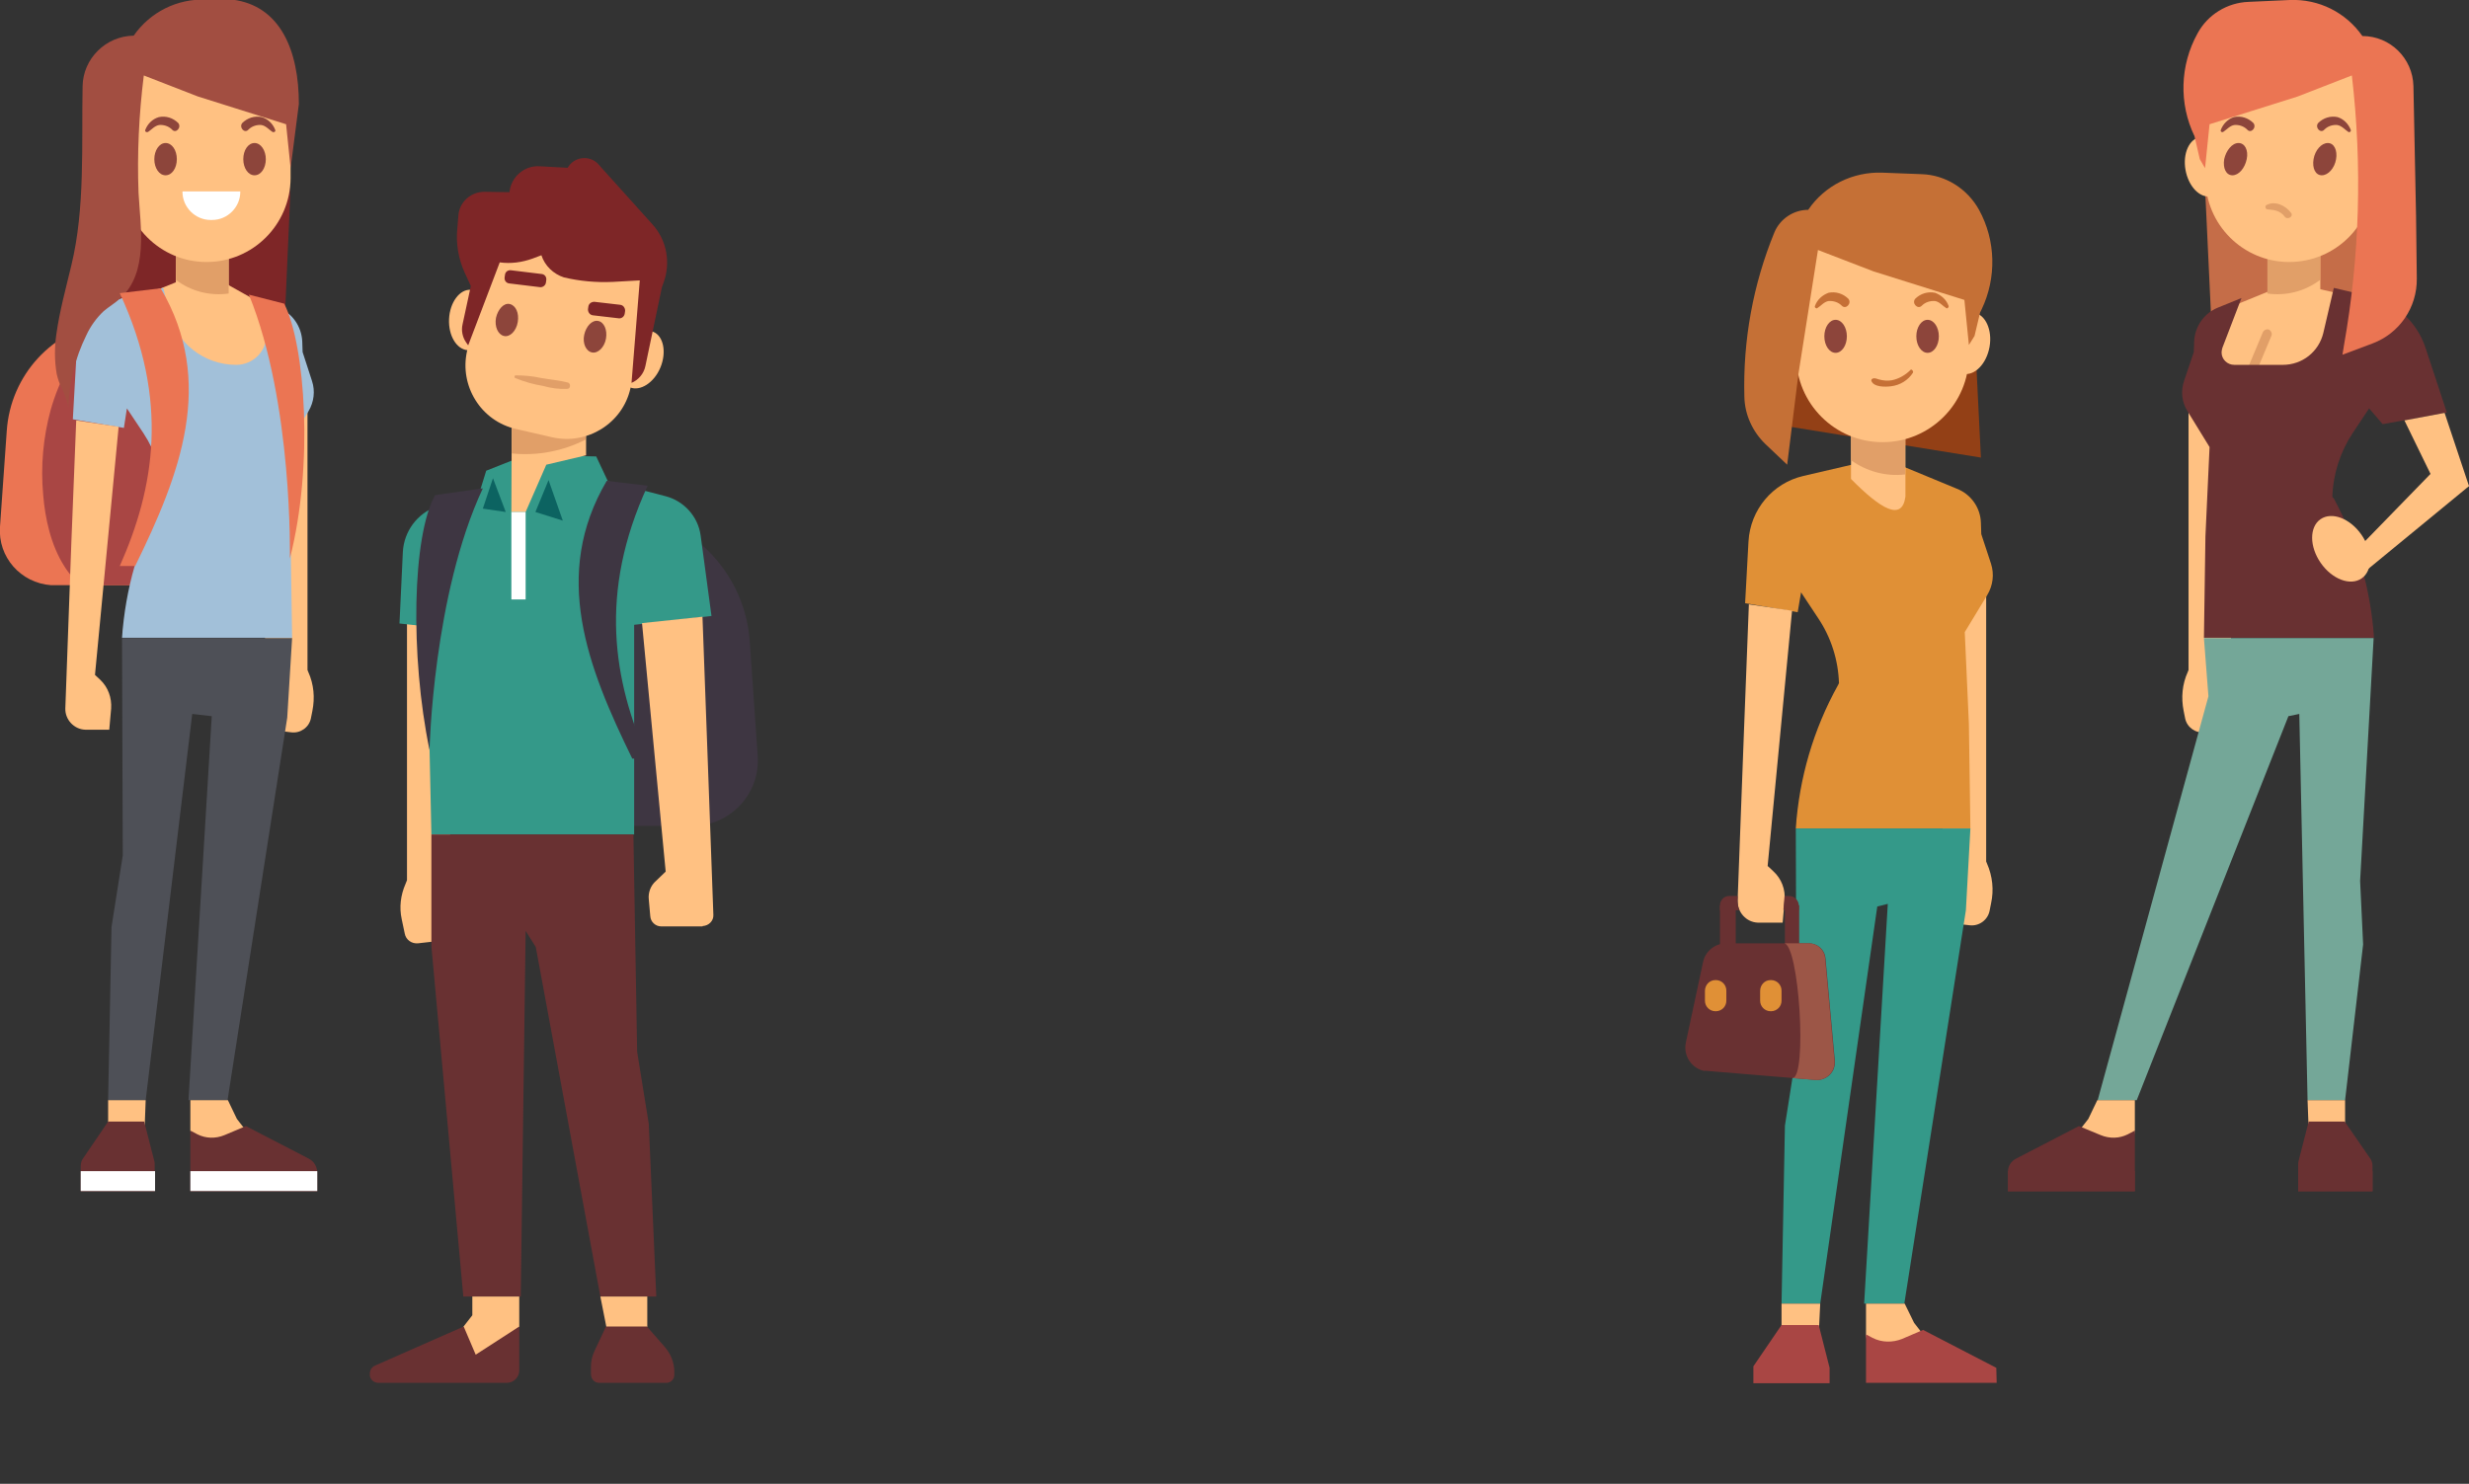 <?xml version="1.0" encoding="utf-8"?>
<!-- Generator: Adobe Illustrator 22.1.0, SVG Export Plug-In . SVG Version: 6.00 Build 0)  -->
<svg version="1.1" id="_" xmlns="http://www.w3.org/2000/svg" xmlns:xlink="http://www.w3.org/1999/xlink" x="0px" y="0px"
	 viewBox="0 0 657.6 395.3" style="enable-background:new 0 0 657.6 395.3;" xml:space="preserve">
<rect x="0" y="0" width="657.6" height="395.3" fill="#333333" stroke="none"/>
<style type="text/css">
	.st0{fill:#EB7553;}
	.st1{fill:#A94644;}
	.st2{fill:#8D453B;}
	.st3{fill:#7E2627;}
	.st4{fill:#FFC182;}
	.st5{fill:#A2C0D9;}
	.st6{fill:#E19F68;}
	.st7{fill:#4E5057;}
	.st8{fill:#FFFFFF;}
	.st9{fill:#A24E41;}
	.st10{fill:#693132;}
	.st11{fill:#C56D48;}
	.st12{fill:#74A798;}
	.st13{fill:#3E3642;}
	.st14{fill:#349989;}
	.st15{fill:#0C6361;}
	.st16{fill:#934016;}
	.st17{fill:#E09036;}
	.st18{fill:#C57036;}
	.st19{fill:#9C5647;}
</style>
<title>standup</title>
<path class="st0" d="M14.6,155.9H43V83.6l-14.2,2c-14.8,2.1-26,14.3-27,29.2L0,140.3c-0.6,8.1,5.5,15,13.6,15.6
	C14,155.9,14.3,155.9,14.6,155.9z"/>
<path class="st1" d="M28.8,85.6c-1.8,0.3-3.7,0.7-5.4,1.3c-3.5,7.3-7.7,14.4-9.9,22.3c-2,7.3-2.7,15-2,22.6c0.5,6.4,2.1,13.5,5.6,19
	c1.2,2,2.8,3.7,4.6,5.1H43V83.5L28.8,85.6z"/>
<path class="st2" d="M48.3,36c-0.2,0-0.4-0.1-0.6-0.2c-3.3-1.8-7.1-2.5-10.9-2.1c-0.7-0.1-1.1-0.6-1.1-1.3c0-0.5,0.4-0.9,0.9-1.1
	c4.2-0.5,8.5,0.3,12.2,2.4c0.6,0.3,0.8,1,0.5,1.6C49.2,35.8,48.8,36,48.3,36L48.3,36z"/>
<path class="st2" d="M61.2,36c-0.7,0-1.2-0.5-1.2-1.2c0-0.4,0.2-0.8,0.6-1c3.7-2,8-2.8,12.2-2.4c0.7,0.1,1.1,0.6,1.1,1.3
	c0,0.6-0.6,1.1-1.2,1.1c0,0,0,0,0,0c-3.8-0.5-7.6,0.3-10.9,2.1C61.6,36,61.4,36,61.2,36z"/>
<polygon class="st3" points="31.5,81 75.7,88.4 77.3,52.2 75.7,20 29.2,14.6 28.4,49.9 "/>
<path class="st4" d="M71.7,194.4l5.9,0.7c2.4,0.3,4.7-1.3,5.2-3.7l0.4-2c0.7-3.5,0.4-7.1-1.1-10.4l-0.2-0.5v-70.2H67.8L71.7,194.4z"
	/>
<path class="st4" d="M32.7,168.8L32.7,168.8c1.5-12,5.3-23.7,11.1-34.3l1-1.9l-0.3-9.8l-11.3-18l-1.3,7.8l-11.3-1.9l0.8-14.9
	c0.5-7.6,5.9-14,13.3-15.7l12.4-5l12.8,0.3l13.9,7.8c3.2,1.3,5.3,4.4,5.4,7.8l0.1,3.1l2.6,7.9c0.8,2.3,0.5,4.9-0.8,7l-6.1,10
	l1.1,24.2l0.4,25.7H32.7z"/>
<path class="st5" d="M43.6,132.4c-0.2-6.1-2.1-12-5.4-17l-4.4-6.6l-0.8,5.2l-13.6-2.3l0.9-16c0.5-8.2,6.2-15,14.2-16.9l9-2.1
	l1.4,6.2c1.9,8.4,9.4,14.3,18,14.3l0,0c4.5,0,8.1-3.6,8.1-8.1c0-1-0.2-1.9-0.5-2.9l-2.6-6.8l6.4,2.6c3.6,1.5,6,5,6.2,8.9l0.1,2.9
	l2.5,7.7c0.9,2.7,0.5,5.6-0.9,8l-5.9,9.6l1.1,23.8l0.4,27H32.5c0.9-13,4.5-25.6,10.7-37.1L43.6,132.4z"/>
<path class="st4" d="M46.8,79.4c7.7,7.7,13.2,11.1,14.1,4.6V66.6h-14L46.8,79.4z"/>
<path class="st6" d="M60.9,78.2V65.4h-14v9.2C50.9,77.6,55.9,78.9,60.9,78.2z"/>
<path class="st4" d="M38.1,43.4c-0.8-4.4-3.8-7.5-6.7-7c-3,0.5-4.7,4.5-4,8.8s3.8,7.5,6.8,7S38.9,47.7,38.1,43.4z"/>
<path class="st4" d="M55,69.8L55,69.8c12.3,0,22.3-9.9,22.4-22.3c0,0,0-0.1,0-0.1V18.6H32.7v28.8C32.7,59.8,42.7,69.8,55,69.8z"/>
<polygon class="st7" points="28.8,293.1 38.8,293.1 51.2,190.2 56.4,190.8 50.2,293.1 60.6,293.1 76.5,191.2 77.8,170 32.5,170 
	32.7,227.9 29.7,247 "/>
<path class="st4" d="M23,194.4h6.1l0.5-5.6c0.2-2.9-0.8-5.7-2.9-7.7l-1.4-1.3l6.3-66.1L20.3,112L19,144.7l-1.6,44
	c-0.1,3,2.3,5.6,5.3,5.7C22.8,194.4,22.9,194.4,23,194.4z"/>
<polygon class="st4" points="28.8,301.1 38.5,301.1 38.8,293.1 28.8,293.1 "/>
<polygon class="st4" points="50.7,301.1 52.3,311.9 68.1,304.5 63.1,298.1 60.7,293.1 50.7,293.1 "/>
<path class="st2" d="M41.1,42.4c0,2.4,1.3,4.3,3,4.3s3-1.9,3-4.3s-1.3-4.3-3-4.3S41.1,40.1,41.1,42.4z"/>
<path class="st2" d="M70.8,42.4c0,2.4-1.3,4.3-3,4.3s-3-1.9-3-4.3s1.3-4.3,3-4.3S70.8,40.1,70.8,42.4z"/>
<path class="st8" d="M48.6,51H64l0,0v0.1c0,4.1-3.4,7.5-7.5,7.5h-0.4c-4.1,0-7.5-3.4-7.5-7.5L48.6,51L48.6,51z"/>
<path class="st9" d="M16.6,103.7c0.8,1.9,1.6,3.8,1.6,5.2c0.1-6.8,1.8-13.5,4.8-19.6c1.1-2.4,2.7-4.6,4.6-6.4c1.4-1.2,3-2.1,4.4-3.4
	c7.6-6.8,5.4-19.1,4.9-28.1c-0.4-10.4,0.1-20.9,1.4-31.3l14.4,5.6l23.5,7.4l1.2,11.7l2.2-17.1c0-14.2-4.9-26.2-17.7-27.8h-7
	c-7.7-0.3-14.9,3.3-19.3,9.6C28.2,9.6,22.1,15.6,22,23c-0.3,15.6,0.7,32.5-3,47.7c-1.5,6.3-3.1,12-4,18.4c-0.5,3.5-0.5,7,0.1,10.5
	C15.4,101,15.9,102.4,16.6,103.7z"/>
<path class="st10" d="M41.3,317.4H21.5v-6.7c0-0.8,0.2-1.6,0.7-2.2l6.6-9.7h9.6l2.7,10.5c0.1,0.3,0.1,0.7,0.1,1V317.4z"/>
<path class="st10" d="M84.5,317.4H50.7v-16.2l1.9,1c2.2,1.1,4.8,1.2,7.2,0.2l5.7-2.4l16.8,8.7c1.3,0.7,2.1,2,2.2,3.5V317.4z"/>
<rect x="21.5" y="312" class="st8" width="19.8" height="5.3"/>
<rect x="50.7" y="312" class="st8" width="33.8" height="5.3"/>
<path class="st2" d="M73.3,34.6c-0.6-1.6-1.9-2.9-3.6-3.4c-1.9-0.4-3.8,0.2-5.2,1.6c-0.9,1.2,0.7,2.9,1.7,1.7
	c0.9-0.9,2.2-1.3,3.4-1.2c1.2,0.2,2,1.2,2.9,1.8C73,35.4,73.5,35,73.3,34.6z"/>
<path class="st2" d="M38.7,34.6c0.6-1.6,1.9-2.9,3.6-3.4c1.9-0.4,3.8,0.2,5.2,1.6c0.9,1.2-0.7,2.9-1.7,1.7c-0.9-0.9-2.2-1.3-3.4-1.2
	c-1.2,0.2-2,1.2-2.9,1.8C39,35.4,38.5,35,38.7,34.6z"/>
<path class="st0" d="M31.9,150.8H36c12-24.5,21.5-49,6.8-74l-10.9,1.3C45.2,106.7,41.1,130.1,31.9,150.8z"/>
<path class="st0" d="M77.2,148.8c6.4-24.9,4.1-56.8-1.5-67.9l-9.4-2.4C78.1,107.5,77.2,148.8,77.2,148.8z"/>
<path class="st2" d="M616.4,36c0.2,0,0.4-0.1,0.6-0.2c3.3-1.8,7.1-2.5,10.9-2.1c0.7,0,1.2-0.5,1.2-1.2c0-0.6-0.4-1.1-1-1.2
	c-4.2-0.5-8.5,0.3-12.2,2.4c-0.6,0.3-0.8,1-0.5,1.6C615.6,35.8,616,36,616.4,36L616.4,36z"/>
<path class="st2" d="M603.6,36c0.7,0,1.2-0.5,1.2-1.2c0-0.4-0.2-0.8-0.6-1c-3.7-2-8-2.8-12.2-2.4c-0.7,0.1-1.1,0.6-1.1,1.3
	c0,0.6,0.6,1.1,1.2,1.1c0,0,0,0,0,0c3.7-0.5,7.5,0.2,10.8,2C603.2,35.9,603.4,36,603.6,36z"/>
<polygon class="st11" points="633.3,81 589.1,88.4 587.4,52.2 589.1,20 635.5,14.6 636.4,49.9 "/>
<path class="st4" d="M593.1,194.4l-5.9,0.7c-2.4,0.3-4.7-1.3-5.2-3.7l-0.4-2c-0.7-3.5-0.4-7.1,1.1-10.4l0.2-0.5v-70.2H597
	L593.1,194.4z"/>
<path class="st4" d="M632.1,168.8L632.1,168.8c-1.6-12-5.3-23.7-11.1-34.3l-1-1.9l0.3-9.8l11.3-18l4.7,5.2l7.9,0.6l-0.8-14.9
	c-0.4-7.6-5.8-14.1-13.2-15.8l-12.4-2.9L605,77.3L591.1,83c-3.2,1.3-5.3,4.4-5.4,7.8l-0.1,3.1l-2.6,7.9c-0.8,2.3-0.5,4.9,0.8,7
	l6.1,10l-1.1,24.2l-0.4,25.7L632.1,168.8z"/>
<path class="st6" d="M599.8,100c-0.2,0-0.3,0-0.5-0.1c-0.6-0.3-0.9-1-0.7-1.6l4.1-9.8c0.3-0.6,1-0.9,1.6-0.7c0.6,0.3,0.9,1,0.7,1.6
	l0,0l-4.1,9.8C600.8,99.7,600.3,100,599.8,100z"/>
<path class="st10" d="M621.2,132.4c0.2-6.1,2.1-12,5.4-17l4.4-6.6l3.6,4.2l17.1-3.1L646,92.6c-2.3-6.9-8-12.1-15-13.7l-9.4-2.2
	l-2.8,12c-1.2,5-5.6,8.5-10.8,8.5h-12.9c-1.9,0-3.4-1.5-3.4-3.3c0-0.4,0.1-0.8,0.2-1.2l5.1-13.3l-6.4,2.6c-3.6,1.5-6,5-6.2,8.9
	l-0.1,2.9l-2.6,7.7c-0.9,2.7-0.6,5.6,0.9,8l5.9,9.6l-1.1,23.8l-0.4,27h45.3c-0.9-13-4.5-25.6-10.7-37.1L621.2,132.4z"/>
<path class="st4" d="M618,79.4c-7.7,7.7-13.2,11.1-14,4.6V66.6h14V79.4z"/>
<path class="st6" d="M603.9,78.2V65.4h14v9.2C613.9,77.6,608.9,78.9,603.9,78.2z"/>
<path class="st4" d="M582.1,45.3c0.8,4.4,3.8,7.5,6.7,7s4.7-4.5,4-8.8s-3.8-7.5-6.7-7C583.1,36.9,581.3,40.9,582.1,45.3z"/>
<path class="st4" d="M626.7,43.4c0.8-4.4,3.8-7.5,6.8-7c3,0.5,4.7,4.5,4,8.8s-3.8,7.5-6.8,7S625.9,47.7,626.7,43.4z"/>
<path class="st4" d="M609.7,69.8L609.7,69.8c-12.3,0-22.3-10-22.3-22.3c0,0,0,0,0,0V18.6H632v28.8C632.1,59.8,622.1,69.8,609.7,69.8
	C609.8,69.8,609.7,69.8,609.7,69.8z"/>
<polygon class="st12" points="624.6,293.1 614.6,293.1 612.4,190.2 609.5,190.8 569.1,293.1 558.7,293.1 588.2,185.5 587,170 
	632.2,170 628.6,234.7 629.4,251.6 "/>
<polygon class="st4" points="648.3,128.2 640.4,112 651.1,110 657.6,129.5 "/>
<polygon class="st4" points="624.6,301.1 614.9,301.1 614.6,293.1 624.6,293.1 "/>
<polygon class="st4" points="568.6,301.1 567,311.9 551.2,304.5 556.2,298.1 558.6,293.1 568.6,293.1 "/>
<path class="st2" d="M622.2,42.4c-0.4,2.4-2.1,4.3-3.8,4.3s-2.6-1.9-2.2-4.3s2.1-4.3,3.8-4.3S622.6,40.1,622.2,42.4z"/>
<path class="st2" d="M592.4,42.4c-0.4,2.4,0.5,4.3,2.2,4.3s3.3-1.9,3.8-4.3s-0.5-4.3-2.2-4.3S592.9,40.1,592.4,42.4z"/>
<path class="st0" d="M623.9,94.5l0.4-2.5c4.2-23.7,4.9-47.9,2.1-71.9l0,0l-14.4,5.6l-23.5,7.4l-1.2,11.7l-1.4-2.4l-1.4-6.1l0,0
	c-4.2-8.7-3.9-18.9,0.8-27.4l0,0c2.7-5,7.9-8.2,13.6-8.4l11-0.5c7.7-0.3,14.9,3.3,19.3,9.6l0,0c7.4,0,13.4,5.9,13.6,13.3l0.7,34.7
	l0.2,16.6c0.1,7.7-4.6,14.6-11.8,17.3L623.9,94.5z"/>
<path class="st10" d="M612.1,317.4h19.8v-6.7c0-0.8-0.2-1.6-0.7-2.2l-6.7-9.7h-9.6l-2.7,10.5c-0.1,0.3-0.1,0.7-0.1,1V317.4z"/>
<path class="st10" d="M534.8,317.4h33.8v-16.2l-1.9,1c-2.2,1.1-4.8,1.2-7.2,0.2l-5.8-2.4l-16.8,8.7c-1.3,0.7-2.1,2-2.1,3.5
	L534.8,317.4z"/>
<rect x="612.1" y="312" class="st10" width="19.8" height="5.3"/>
<rect x="534.8" y="312" class="st10" width="33.8" height="5.3"/>
<path class="st2" d="M591.5,34.6c0.6-1.6,1.9-2.9,3.5-3.4c1.9-0.4,3.8,0.2,5.2,1.6c0.9,1.2-0.7,2.9-1.7,1.7
	c-0.9-0.9-2.2-1.3-3.4-1.2c-1.2,0.2-2,1.2-2.9,1.8C591.8,35.4,591.3,35,591.5,34.6z"/>
<path class="st2" d="M626.1,34.6c-0.6-1.6-1.9-2.9-3.5-3.4c-1.9-0.4-3.8,0.2-5.2,1.6c-0.9,1.2,0.7,2.9,1.7,1.7
	c0.9-0.9,2.2-1.3,3.4-1.2c1.2,0.2,2,1.2,2.9,1.8C625.7,35.4,626.3,35,626.1,34.6z"/>
<path class="st6" d="M603.7,54.6c2.3-1.2,5.1,0.2,6.5,2.1c0.8,1-1,2-1.7,1c-1.1-1.5-2.7-1.8-4.4-1.9c-0.4,0-0.7-0.2-0.7-0.6
	C603.3,55,603.5,54.7,603.7,54.6z"/>
<polygon class="st4" points="651.1,122.4 625.7,148.5 629.5,152.6 657.6,129.5 "/>
<ellipse transform="matrix(0.821 -0.571 0.571 0.821 28.351 382.3)" class="st4" cx="623.4" cy="146" rx="6.6" ry="9.6"/>
<path class="st13" d="M184.3,220h-33.8v-86.2l16.9,2.4c17.6,2.5,31.1,17,32.3,34.8l2.1,30.4c0.7,9.6-6.6,17.9-16.2,18.6
	C185.1,219.9,184.7,220,184.3,220z"/>
<path class="st2" d="M151.7,81c0.2,0,0.4-0.1,0.6-0.2c3.3-1.8,7.1-2.5,10.9-2.1c0.6,0.1,1.2-0.4,1.3-1.1c0,0,0,0,0,0
	c0-0.7-0.4-1.2-1.1-1.3c-4.2-0.5-8.5,0.3-12.2,2.4c-0.6,0.3-0.8,1.1-0.4,1.6C150.9,80.7,151.2,81,151.7,81L151.7,81z"/>
<path class="st2" d="M138.8,81c0.7,0,1.2-0.5,1.2-1.2c0-0.4-0.2-0.8-0.6-1c-3.7-2-8-2.8-12.2-2.3c-0.6,0.1-1.1,0.6-1.1,1.3
	c0,0.6,0.6,1.1,1.2,1.1c0,0,0,0,0,0c3.8-0.5,7.6,0.3,10.9,2.1C138.4,81,138.6,81,138.8,81z"/>
<path class="st4" d="M115.8,250.8l-4.4,0.5c-1.7,0.2-3.3-0.9-3.6-2.6l-0.8-3.8c-0.7-3.2-0.3-6.4,1-9.4l0.4-1v-70.1h14.1l-3.7,83.3
	C118.6,249.2,117.4,250.6,115.8,250.8z"/>
<path class="st14" d="M168.7,222.3h-53.8l-1.2-55.4l-7.3-0.8l0.9-19.1c0.3-5.4,3.8-10.2,8.9-12l11.6-4.1l1.7-5.5l10.6-4.2l18.7,0.4
	l3.1,6.6l15.4,4c4.9,1.3,8.6,5.4,9.3,10.4l2.9,21.5l-21,2.4l0.4-5.2V222.3z"/>
<polygon class="st4" points="156.1,121.3 145.5,123.8 140,136.4 136.2,136.4 136.3,111.6 156.1,111.6 "/>
<path class="st6" d="M136.3,120.8v-9.2H156v5.5C149.9,120.2,143.1,121.5,136.3,120.8z"/>
<path class="st4" d="M147.1,116.5l-9.6-2.2c-9.4-2.1-15.2-11.5-13.1-20.8c0,0,0,0,0,0l7.5-32.9l0,0l43.5,10l0,0l-7.5,32.9
	C165.8,112.8,156.4,118.6,147.1,116.5z"/>
<polygon class="st10" points="174.8,345.4 159.9,345.4 142.7,252.3 140,248 138.7,345.4 123.4,345.4 114.9,252.1 114.9,222.3 
	168.7,222.3 169.7,280.2 172.8,299.4 "/>
<path class="st4" d="M187.1,246.8h-11c-1.5,0-2.8-1.2-2.9-2.7l-0.4-4.5c-0.2-1.8,0.5-3.7,1.9-4.9l2.6-2.5L171,166l16.1-1.7l1.2,32.7
	l1.7,46.7c0.1,1.6-1.2,2.9-2.8,3C187.2,246.7,187.1,246.7,187.1,246.8z"/>
<polygon class="st4" points="172.4,353.5 161.5,353.5 159.9,345.4 172.4,345.4 "/>
<polygon class="st4" points="138.3,353.5 125.8,362.3 120.8,356.8 125.8,350.4 125.8,345.4 138.3,345.4 "/>
<path class="st4" d="M119.6,85c-0.2,4.4,2,8.1,5,8.3s5.6-3.3,5.8-7.8s-2-8.1-5-8.3S119.8,80.6,119.6,85z"/>
<path class="st4" d="M165.9,93.7c1.7-4.1,5.4-6.4,8.1-5.3s3.6,5.4,1.9,9.5s-5.4,6.4-8.1,5.3S164.2,97.7,165.9,93.7z"/>
<path class="st2" d="M161.4,90.2c-0.4,2.3-2.1,4-3.7,3.7s-2.6-2.4-2.1-4.7s2.1-4,3.7-3.7S161.8,87.9,161.4,90.2z"/>
<path class="st2" d="M132.1,84.7c-0.4,2.3,0.5,4.4,2.1,4.8s3.3-1.3,3.7-3.7s-0.5-4.4-2.1-4.8S132.6,82.4,132.1,84.7z"/>
<path class="st3" d="M168.2,102L168.2,102l2.2-27.3l-7.2,0.4c-4.4,0.2-8.8-0.2-13-1.2l0,0c-2.8-0.9-5.1-3.1-6-5.9l0,0l-2.4,0.9
	c-2.8,1-5.7,1.4-8.7,1l0,0L124.7,92l-0.5-0.7c-1-1.4-1.4-3.2-1-4.9l2.2-10.2l-1.7-3.7c-1.6-3.6-2.3-7.6-1.9-11.6l0.3-3.6
	c0.3-3.5,3.3-6.2,6.9-6.2l6.7,0.1l0,0c0.4-4.1,4-7.2,8.1-6.9l7.4,0.4l0,0c1.4-2.5,4.6-3.3,7-1.9c0.5,0.3,0.9,0.6,1.2,1l14.4,16
	c3.8,4.2,4.9,10.2,2.9,15.6l-0.4,1.1l-4.4,21C171.5,99.5,170.1,101.2,168.2,102z"/>
<path class="st3" d="M164.8,84.8l-6.9-0.8c-0.8-0.1-1.3-0.8-1.3-1.6l0.1-0.7c0.1-0.8,0.8-1.3,1.6-1.3l6.9,0.8
	c0.8,0.1,1.3,0.8,1.3,1.6l-0.1,0.7C166.3,84.3,165.6,84.9,164.8,84.8z"/>
<path class="st3" d="M143.8,76.5l-8.2-1c-0.8-0.1-1.3-0.8-1.2-1.6l0.1-0.7c0.1-0.8,0.8-1.3,1.6-1.2l8.2,1c0.8,0.1,1.3,0.8,1.2,1.6
	l-0.1,0.7C145.3,76,144.6,76.6,143.8,76.5z"/>
<rect x="136.2" y="136.4" class="st8" width="3.8" height="23.3"/>
<path class="st10" d="M159.6,368.4h17.9c1.2,0,2.1-1,2.1-2.1l0,0v-0.9c0-2.3-0.9-4.6-2.4-6.4l-4.9-5.6h-10.9l-3.1,6.6
	c-0.6,1.3-0.9,2.7-0.9,4.1v2.1C157.5,367.5,158.4,368.4,159.6,368.4C159.6,368.4,159.6,368.4,159.6,368.4z"/>
<path class="st10" d="M100.8,368.4H135c1.8,0,3.3-1.5,3.3-3.3v-11.7l-11.6,7.5l-3.2-7.5l-23.6,10.4c-0.9,0.4-1.4,1.2-1.4,2.2l0,0
	C98.4,367.4,99.5,368.4,100.8,368.4C100.8,368.4,100.8,368.4,100.8,368.4z"/>
<polygon class="st15" points="142.6,136.4 146.1,127.9 149.9,138.7 "/>
<polygon class="st15" points="134.7,136.4 131.3,127.4 128.6,135.5 "/>
<path class="st13" d="M172.5,202.1h-4.1c-12-24.5-21.5-49-6.8-74l10.9,1.3C159.3,158,163.4,181.4,172.5,202.1z"/>
<path class="st13" d="M114.4,199.8c-5.2-25.1-4.6-57.1,1.5-67.9l12.7-1.8C115.3,158.5,114.4,199.8,114.4,199.8z"/>
<path class="st6" d="M137.4,100c2.2,0,4.5,0.2,6.7,0.7c2.3,0.4,4.8,0.6,7.1,1.2c0.5,0.1,0.7,0.6,0.6,1.1c-0.1,0.4-0.4,0.6-0.8,0.6
	c-2.1,0.1-4.3-0.2-6.4-0.8c-2.5-0.4-5-1.1-7.4-2.1c-0.2-0.1-0.2-0.4-0.1-0.5C137.1,100,137.2,100,137.4,100z"/>
<path class="st2" d="M494.6,82.9c-0.2,0-0.4-0.1-0.6-0.2c-3.4-1.9-7.3-2.6-11.2-2.1c-0.7,0-1.2-0.5-1.3-1.2c0-0.6,0.4-1.2,1.1-1.2
	c4.3-0.5,8.7,0.3,12.6,2.4c0.6,0.3,0.8,1.1,0.5,1.7C495.4,82.7,495,82.9,494.6,82.9z"/>
<path class="st2" d="M507.8,82.9c-0.4,0-0.8-0.2-1.1-0.6c-0.3-0.6-0.1-1.3,0.4-1.7c0,0,0,0,0,0c3.8-2.1,8.2-2.9,12.6-2.4
	c0.7,0.1,1.1,0.7,1.1,1.4c-0.1,0.6-0.6,1.1-1.2,1.1c-3.9-0.5-7.8,0.3-11.2,2.1C508.2,82.9,508,82.9,507.8,82.9z"/>
<polygon class="st16" points="470,112.6 527.6,121.9 526.5,99.7 525.6,69.7 476,63 470.7,84.9 "/>
<path class="st4" d="M518.5,245.8l6.1,0.7c2.5,0.3,4.8-1.4,5.3-3.8l0.4-2c0.8-3.6,0.4-7.3-1.1-10.7l-0.2-0.5v-72.2h-14.5
	L518.5,245.8z"/>
<path class="st4" d="M478.5,219.4L478.5,219.4c1.6-12.3,5.5-24.3,11.4-35.2l1-2l-0.3-10.1L479,153.7l-1.3,8l-11.7-2l0.8-15.4
	c0.4-7.8,6-14.4,13.6-16.2l12.8-3l13.1,0.4l14.3,5.9c3.3,1.3,5.5,4.5,5.6,8l0.1,3.2l2.7,8.1c0.8,2.4,0.5,5.1-0.8,7.2l-6.3,10.2
	l1.2,24.9l0.4,26.4L478.5,219.4z"/>
<path class="st17" d="M478.3,220.7h46.5l-0.4-27.8l-1.1-24.5l6-9.9c1.5-2.5,1.9-5.5,1-8.3l-2.6-7.9l-0.1-3c-0.1-4-2.6-7.6-6.4-9.1
	l-14.5-6l-13.5-0.4l-12.9,3c-8.2,1.9-14.1,9-14.6,17.4l-0.9,16.5l14,2.4l0.9-5.3l4.5,6.8c3.5,5.2,5.4,11.2,5.6,17.4l0,0l-0.3,0.6
	C483,194.3,479.2,207.3,478.3,220.7L478.3,220.7z"/>
<path class="st4" d="M493,127.6c7.9,8,13.6,11.4,14.5,4.7v-17.9H493V127.6z"/>
<path class="st6" d="M507.4,126.4v-13.2H493v9.4C497.2,125.6,502.3,127,507.4,126.4z"/>
<path class="st4" d="M529.9,92.4c-0.8,4.5-3.9,7.7-6.9,7.2s-4.9-4.6-4.1-9.1s3.9-7.7,6.9-7.2S530.7,87.9,529.9,92.4z"/>
<path class="st4" d="M484,90.4c-0.8-4.5-3.9-7.7-6.9-7.2s-4.9,4.6-4.1,9.1s3.9,7.7,6.9,7.2S484.8,95,484,90.4z"/>
<path class="st4" d="M478.5,65.1h45.9l0,0v29.7c0,12.7-10.3,23-23,23l0,0l0,0c-12.7,0-23-10.3-23-23V65.1H478.5z"/>
<polygon class="st14" points="474.5,347.3 484.8,347.3 500,241.5 502.8,240.8 496.5,347.3 507.2,347.3 523.6,242.5 524.8,220.7 
	478.3,220.7 478.5,280.2 475.4,299.9 "/>
<path class="st4" d="M468.5,245.8h6.3l0.5-5.8c0.3-3-0.8-5.9-3-7.9l-1.5-1.4l6.5-68l-11.5-1.7l-1.3,33.6l-1.7,45.3
	c-0.1,3.1,2.3,5.8,5.4,5.9C468.3,245.8,468.4,245.8,468.5,245.8z"/>
<polygon class="st4" points="474.5,355.6 484.4,355.6 484.8,347.3 474.5,347.3 "/>
<polygon class="st4" points="497,355.6 498.6,366.6 514.9,359 509.8,352.4 507.3,347.3 497,347.3 "/>
<ellipse class="st2" cx="488.9" cy="89.6" rx="3" ry="4.4"/>
<ellipse class="st2" cx="513.4" cy="89.6" rx="3" ry="4.4"/>
<path class="st18" d="M476,123.8l3-24.2l5.2-33l14.8,5.7l24.2,7.6l1.2,12l1.5-2.4l1.5-6.3l0.4-0.8c4-8.4,3.8-18.3-0.7-26.5l0,0
	c-3.1-5.6-8.9-9.3-15.3-9.5l-10.4-0.4c-7.9-0.3-15.4,3.4-19.8,9.9l0,0c-3.9,0-7.5,2.4-9,6l0,0c-5.7,13.9-8.4,28.8-8,43.8l0,0
	c0.1,4.8,2.2,9.3,5.6,12.6L476,123.8z"/>
<polygon class="st1" points="487.3,368.5 467,368.5 467,364 474.5,353 484.4,353 487.3,364.4 "/>
<path class="st1" d="M531.8,368.4H497v-12.9l1.7,0.9c2.5,1.3,5.4,1.3,7.9,0.3l5.6-2.4l19.5,10.1L531.8,368.4z"/>
<path class="st18" d="M519,81.5c-0.6-1.7-2-2.9-3.6-3.5c-1.9-0.4-3.9,0.2-5.3,1.6c-1,1.2,0.7,3,1.8,1.8c0.9-0.9,2.2-1.3,3.5-1.2
	c1.2,0.2,2,1.3,3,1.9C518.6,82.3,519.1,81.9,519,81.5z"/>
<path class="st18" d="M483.4,81.5c0.6-1.7,2-2.9,3.6-3.5c1.9-0.4,3.9,0.2,5.3,1.6c1,1.2-0.7,3-1.8,1.8c-0.9-0.9-2.2-1.3-3.5-1.2
	c-1.2,0.2-2,1.3-3,1.9C483.8,82.3,483.2,81.9,483.4,81.5z"/>
<path class="st18" d="M508.8,98.6c-1.3,1.3-3,2.3-4.9,2.7c-1.1,0.2-2.3,0.1-3.4-0.2c-0.8-0.2-1.1-0.5-1.8-0.2
	c-0.2,0.1-0.3,0.3-0.3,0.5c0.6,1.8,3.8,1.7,5.3,1.5c2.4-0.3,4.5-1.6,5.8-3.6c0.1-0.3,0-0.5-0.2-0.7
	C509.1,98.4,508.9,98.4,508.8,98.6z"/>
<rect x="475.4" y="241.2" class="st10" width="3.8" height="19.9"/>
<path class="st10" d="M476.5,238.7h-1.2l-0.3,3.7h4.1v-1.3C479,239.8,477.9,238.7,476.5,238.7z"/>
<path class="st10" d="M462.8,238.7h-2.3c-1.3,0-2.4,1.1-2.4,2.5c0,0,0,0,0,0.1v1.2h5.2C462.9,241.8,462.7,240.5,462.8,238.7z"/>
<path class="st10" d="M454.7,285.3l28.9,2.4c2.6,0.2,4.9-1.7,5.1-4.3c0-0.3,0-0.5,0-0.8l-2.5-27.3c-0.2-2.3-2.1-4-4.4-4h-22
	c-3,0-5.6,2.1-6.2,5l-4.6,21.5c-0.7,3.4,1.5,6.8,4.9,7.5C454.1,285.2,454.4,285.3,454.7,285.3z"/>
<path class="st19" d="M477.4,287.2l6.1,0.5c2.6,0.2,4.9-1.7,5.1-4.3c0-0.3,0-0.5,0-0.8l-2.5-27.3c-0.2-2.3-2.1-4-4.4-4h-6.6
	C479.2,251.2,481.4,287.2,477.4,287.2z"/>
<rect x="458.1" y="241.2" class="st10" width="4.2" height="19.9"/>
<path class="st17" d="M471.6,261.1h0.1c1.6,0,2.8,1.3,2.8,2.8v2.7c0,1.6-1.3,2.8-2.8,2.8h-0.1c-1.6,0-2.8-1.3-2.8-2.8V264
	C468.8,262.4,470,261.1,471.6,261.1z"/>
<path class="st17" d="M456.9,261.1h0.1c1.6,0,2.8,1.3,2.8,2.8v2.7c0,1.6-1.3,2.8-2.8,2.8h-0.1c-1.6,0-2.8-1.3-2.8-2.8V264
	C454.1,262.4,455.3,261.1,456.9,261.1z"/>
</svg>
